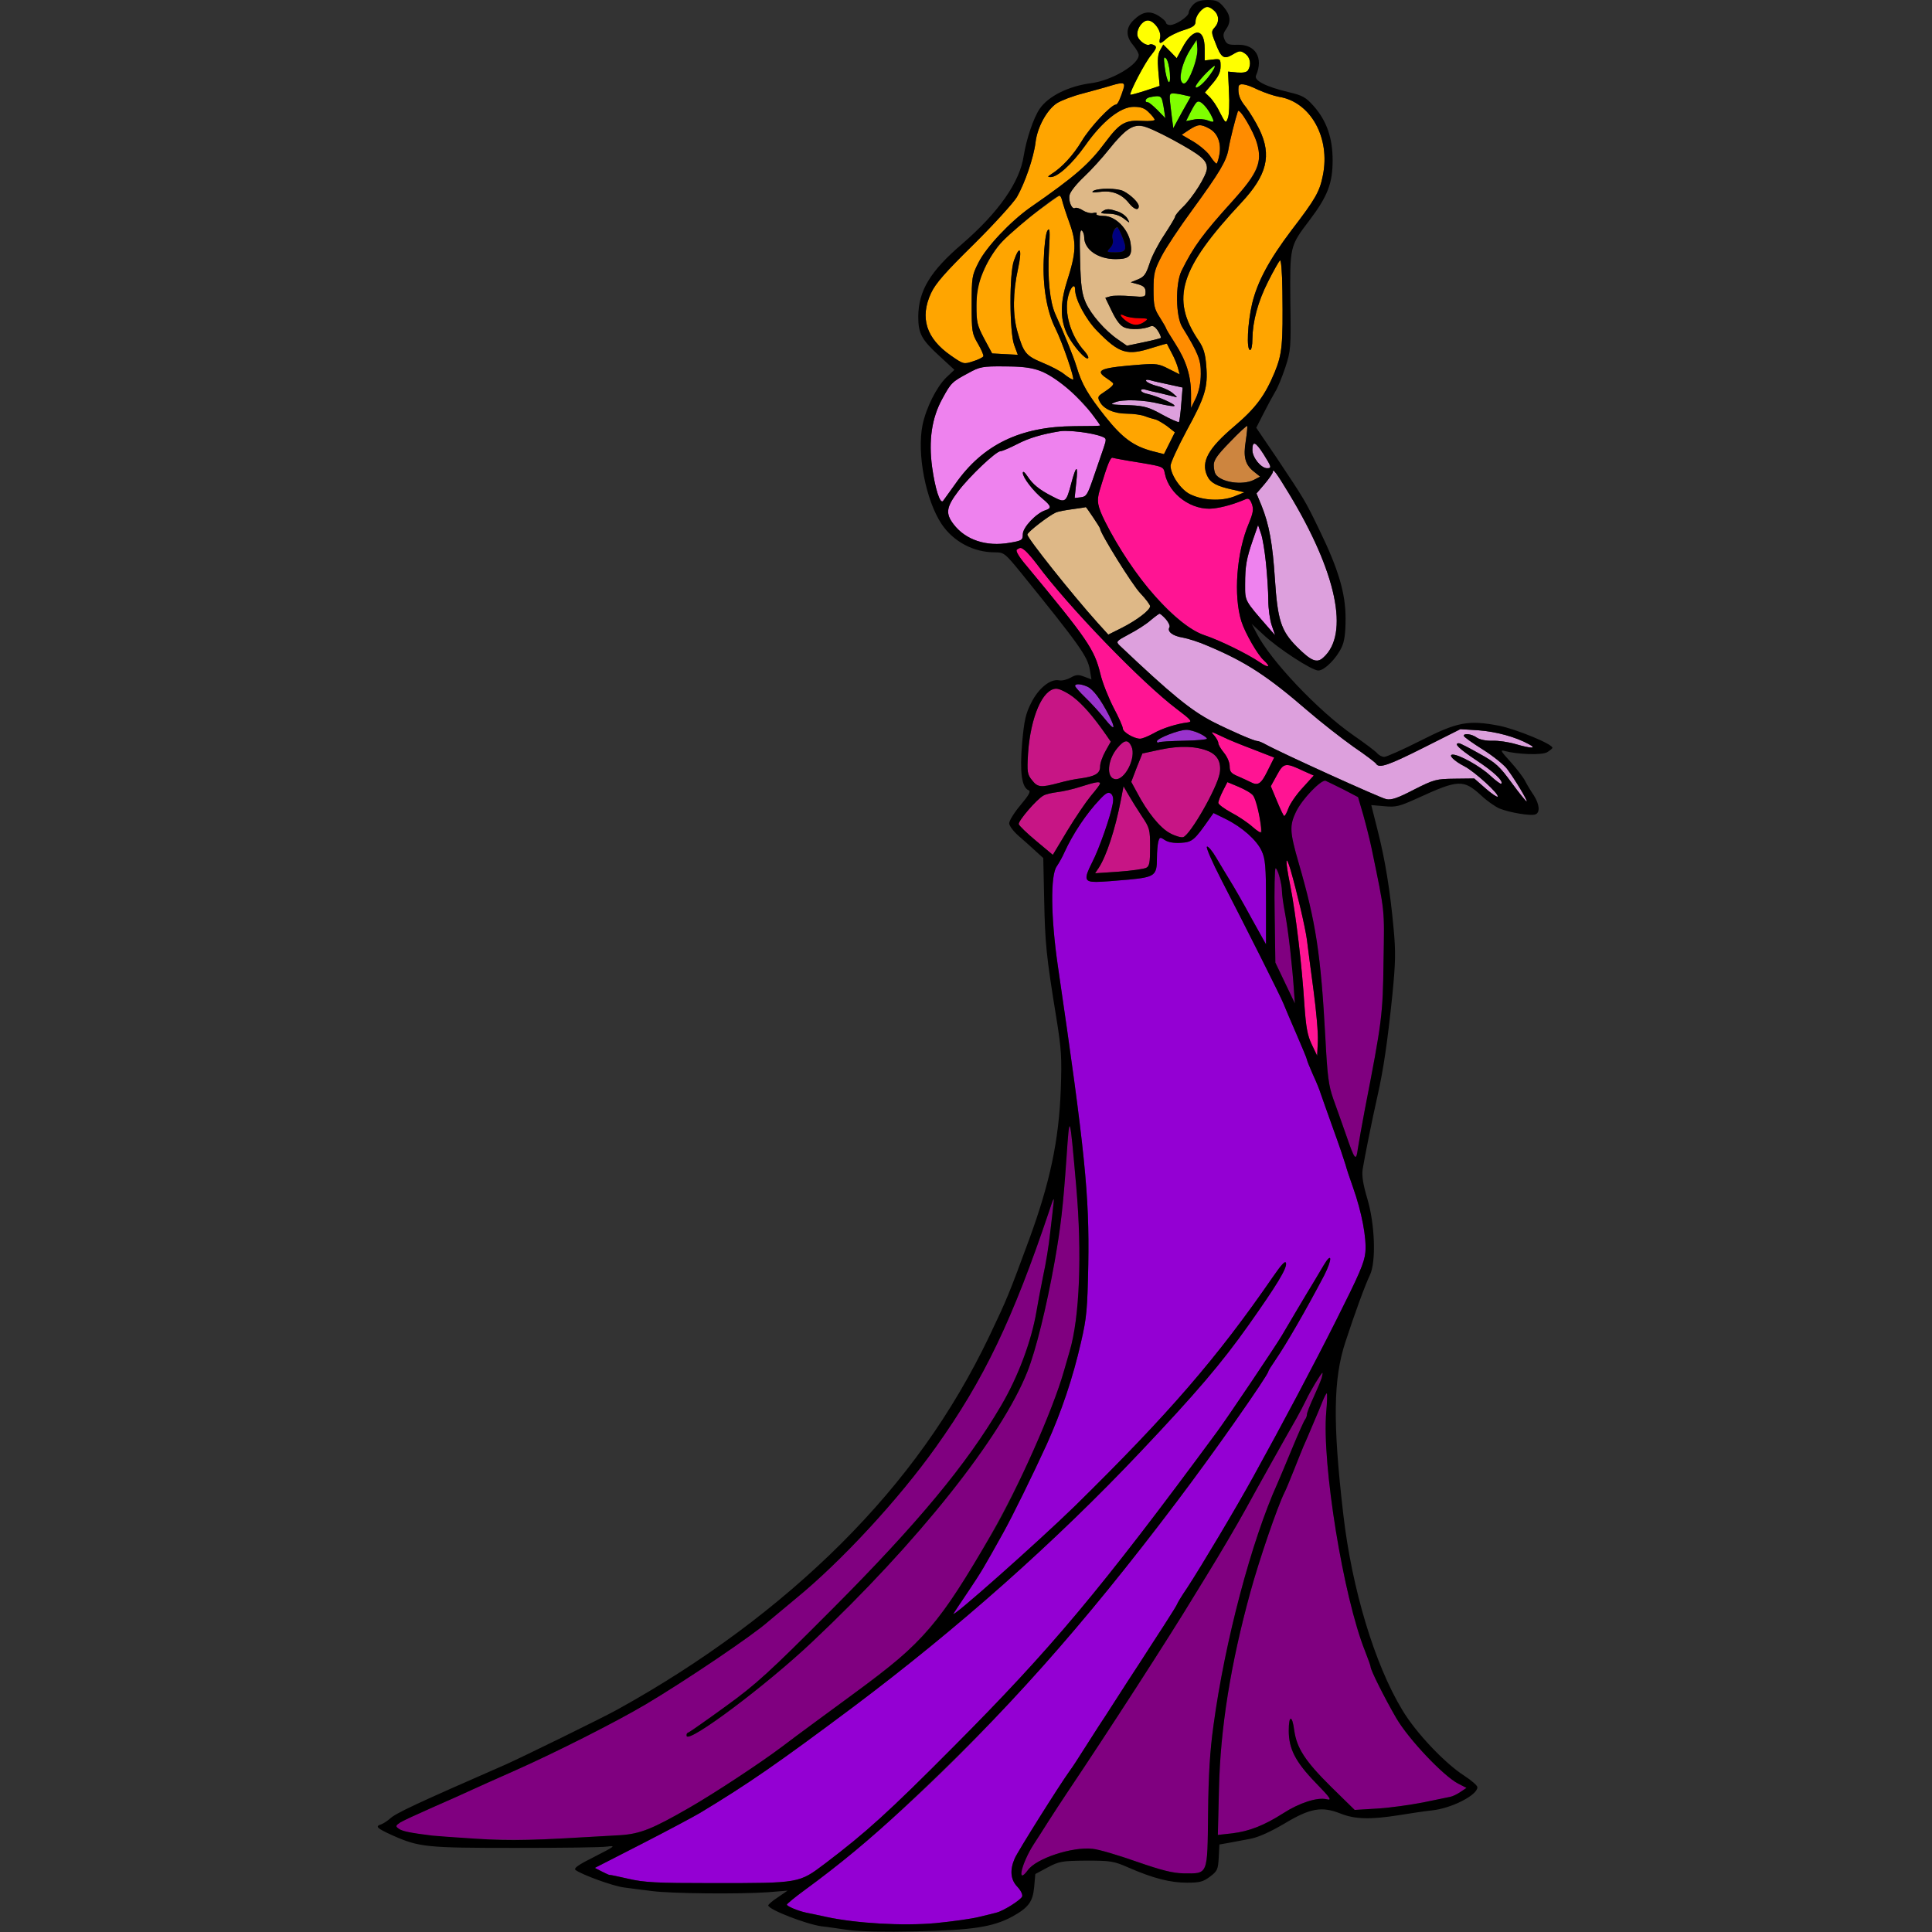 <?xml version="1.0" encoding="utf-8"?>
<!-- Generator: Adobe Illustrator 21.0.0, SVG Export Plug-In . SVG Version: 6.00 Build 0)  -->
<svg version="1.1"
	 id="svg96" inkscape:version="0.92.2 5c3e80d, 2017-08-06" sodipodi:docname="107.svg" xmlns:cc="http://creativecommons.org/ns#" xmlns:dc="http://purl.org/dc/elements/1.1/" xmlns:inkscape="http://www.inkscape.org/namespaces/inkscape" xmlns:rdf="http://www.w3.org/1999/02/22-rdf-syntax-ns#" xmlns:sodipodi="http://sodipodi.sourceforge.net/DTD/sodipodi-0.dtd" xmlns:svg="http://www.w3.org/2000/svg"
	 xmlns="http://www.w3.org/2000/svg" xmlns:xlink="http://www.w3.org/1999/xlink" x="0px" y="0px" viewBox="0 0 850 850"
	 style="enable-background:new 0 0 850 850;" xml:space="preserve">
<rect x="0" y="0" width="850" height="850" fill="#333333" stroke="none"/>
<style type="text/css">
	.st0{fill:none;}
	.st1{fill:#FFFF00;}
	.st2{fill:#7FFF00;}
	.st3{fill:#FFA500;}
	.st4{fill:#FF8C00;}
	.st5{fill:#DEB887;}
	.st6{fill:#000080;}
	.st7{fill:#FF0000;}
	.st8{fill:#EE82EE;}
	.st9{fill:#DDA0DD;}
	.st10{fill:#CD853F;}
	.st11{fill:#FF1493;}
	.st12{fill:#9932CC;}
	.st13{fill:#C71585;}
	.st14{fill:#800080;}
	.st15{fill:#9400D3;}
</style>
<sodipodi:namedview  bordercolor="#666666" borderopacity="1" gridtolerance="10" guidetolerance="10" id="namedview98" inkscape:current-layer="svg96" inkscape:cx="788.14405" inkscape:cy="767.44617" inkscape:pageopacity="0" inkscape:pageshadow="2" inkscape:window-height="978" inkscape:window-maximized="1" inkscape:window-width="1920" inkscape:window-x="0" inkscape:window-y="1" inkscape:zoom="0.83294118" objecttolerance="10" pagecolor="#ffffff" showgrid="false">
	</sodipodi:namedview>
<g id="g94" transform="translate(0,0) scale(1,1)">
	<path id="path4" class="st0" d="M0,0h263.5H527l-2,2c-1.1,1.1-2,2.7-2,3.5c0,1.7-5.6,5.5-8.2,5.5c-1,0-1.8-0.5-1.8-1
		c0-0.6-1.5-1.9-3.2-3c-4-2.5-7.2-1.9-11,1.8c-3.5,3.3-3.6,7.1-0.3,11c1.4,1.7,2.5,3.6,2.5,4.4c0,4.2-11.8,11.2-21,12.4
		c-9.9,1.3-18.8,5.7-22.6,11.3c-2.7,4-5.8,13.2-7,20.6c-1.7,11.6-11,24.9-27.2,38.9c-14,12-19.1,20.5-19.2,31.9
		c0,7.4,1.4,10.1,9.4,17.4l6.5,6l-3.6,3.4c-4.2,4.1-8.8,13.2-10.4,20.8c-2.6,12.6,1.4,33.2,8.4,43.7c5.2,7.7,14,12.4,23.4,12.4
		c4,0,4.4,0.3,11.5,9c25.9,32,29.3,36.8,30.3,42.7l0.7,4.2l-3.2-1.2c-2.6-1-3.6-0.9-5.9,0.4c-1.6,0.9-3.9,1.5-5.2,1.2
		c-3.8-0.7-9,3.5-12.2,9.9c-2.4,4.7-3.1,7.6-4,17.7c-1.1,12.8-0.2,19.6,2.9,20.8c1,0.4,0.1,2.1-3.6,6.5c-2.8,3.3-5,6.9-5,8
		c0,1.1,1.9,3.6,4.2,5.6c2.3,2,5.7,5,7.5,6.7l3.3,3l0.4,18.5c0.4,19.1,0.9,24.5,5.3,51.5c2.3,14.2,2.5,17.8,2,31.8
		c-0.8,22.4-4.8,41.1-13.8,65.7c-9.1,24.7-9.8,26.4-17.7,43c-31.6,66.1-87.1,121.7-163.7,164.2c-6.3,3.5-41.4,20.7-49,24.1
		c-39.8,17.4-48.3,21.4-50.9,23.8c-1.1,1-2.8,2.1-3.8,2.5c-2.9,0.9-2.1,1.7,4.7,4.8c11.9,5.3,14.9,5.6,54.2,5.6
		c19.9,0,38.2-0.2,40.5-0.6c3.9-0.5,3.3-0.1-5.5,4.4c-7.2,3.6-9.4,5.1-8.5,5.9c2.8,2.1,16.5,7.1,21.3,7.7c2.8,0.4,8.4,1.1,12.5,1.6
		c8.6,1.2,38.1,1.4,50.9,0.4l8.6-0.6l-4,2.8c-2.2,1.5-4.2,2.9-4.4,3.1c-1.8,1.4,16.1,8.9,23.4,9.8c2.8,0.3,7.3,0.9,10,1.4
		c2.8,0.5-76,0.9-183.2,1L0,850V425V0z"/>
	<path id="path6" class="st0" d="M535.8,0h157.1H850v425v425l-214.7-0.1c-118.2-0.1-213.7-0.4-212.3-0.6c23.3-3.9,31.1-8.6,32-19.1
		l0.5-5.7l5.4-2.9c5.1-2.7,6.2-2.9,17-3c10.8,0,12.1,0.2,18.7,3.1c17,7.4,29.5,8.8,35.8,3.9c3.2-2.4,3.5-3.1,3.8-8.4l0.3-5.7l4-0.7
		c2.2-0.4,6.5-1.2,9.6-1.8c3.6-0.7,8.7-3,15-6.7c11.3-6.8,16.4-7.7,24.7-4.4c6.3,2.5,13.1,2.7,25.7,0.7c5-0.8,11.5-1.8,14.5-2.1
		c8.6-0.9,20-6.7,20-10.2c0-0.7-2.6-3-5.7-5c-8.5-5.4-21.4-19-27.3-28.9c-12.2-20.1-22.2-53.3-26-86.1c-4.7-40.5-4.4-59.7,0.9-75.8
		c4.1-12.6,8.8-25.4,10.8-29.5c2.8-5.9,2.2-22.4-1.1-33.5c-1.9-6.4-2.5-10.1-2.1-13c0.8-4.9,4-21.1,6.6-32.6
		c2.6-11.5,4.4-24,6.5-44.3c1.4-14.3,1.5-18.9,0.5-29.4c-1.5-16.3-3.7-30.1-7.1-43.3l-2.7-10.7l5.7,0.5c5.2,0.5,6.6,0.1,14.6-3.5
		c18.1-8.3,20.2-8.4,28.1-1.2c2.4,2.3,6,4.8,8,5.7c4.4,1.8,13.9,3.4,15.8,2.6c2.2-0.8,1.8-4.5-0.7-8.4c-1.3-1.9-3-4.7-3.8-6.3
		c-0.8-1.6-3.7-5.4-6.5-8.5c-4.3-4.7-4.6-5.3-2.5-4.7c5.5,1.5,16.1,1.9,18.6,0.6c1.3-0.8,2.4-1.7,2.4-2c0-1.7-16-8.2-23.4-9.7
		c-13.6-2.6-18.4-1.7-34.7,6.6c-7.7,3.9-14.9,7.1-15.9,7.1c-0.9,0-2.3-0.7-3-1.5c-0.7-0.9-5.5-4.5-10.7-8.1
		c-15.4-10.7-36.5-33-42.5-44.9l-2.1-4l5.1,4.7c6.6,6.2,21.4,15.8,24.2,15.8c2.7,0,8-5.3,10.3-10.3c1.2-2.5,1.7-6.2,1.7-12.6
		c0-11.1-3.1-21.6-11.6-39.1c-6.2-12.8-6.4-13.1-18.8-31.7l-8.9-13.1l3.1-6.1c1.7-3.4,4-7.6,5.1-9.5c1.2-1.8,3.2-6.8,4.6-11
		c2.4-7.3,2.5-8.6,2.2-28.9c-0.2-24.5-0.3-24.3,8.5-35.9c8-10.6,10.1-16.3,10.1-26.3c0-9.8-2.6-17.3-8.3-23.8
		c-3.5-3.9-4.8-4.7-11.2-6.2c-10-2.4-15.2-5.1-14.2-7.3c0.4-0.9,0.9-3.3,1.1-5.2c0.7-5.1-3.2-8.6-9.3-8.3c-3.8,0.1-4.7-0.2-5.6-2.2
		c-0.8-1.8-0.7-2.8,0.6-4.6c2.3-3.3,2-6.3-1-9.8L535.8,0z"/>
	<path id="path8" class="st1" d="M534.2,4.7c2.2,2,2.3,5.1,0.2,7.4c-1.5,1.6-1.5,2.2,0.2,6.4c2.6,7,3.8,7.8,7.7,5.5
		c3-1.8,3.5-1.8,5.5-0.4c2.3,1.6,2.8,4.8,1.3,7.3c-0.6,0.9-2.2,1.2-4.8,1l-4-0.4l0.4,9c0.3,4.9,0.1,10.1-0.5,11.5
		c-0.9,2.4-1,2.3-3.5-2.5c-1.3-2.8-3.4-5.8-4.6-6.9l-2-1.9l3.4-4c2.5-2.9,3.5-5,3.5-7.5c0-3.3-0.1-3.4-3.5-3l-3.5,0.4v-5.2
		c0-9.3-5.1-9.4-9.9-0.2l-2.4,4.4l-2.9-3l-3-3l-1.4,2.5c-1,1.7-1.2,4.3-0.8,9l0.6,6.7l-6.3,2.1c-3.4,1.1-6.4,1.9-6.6,1.8
		c-0.6-0.7,6.5-14.4,9.2-17.5c2.2-2.7,2.5-3.6,1.5-4.2c-0.8-0.5-1.8-0.7-2.2-0.4c-1.3,0.8-4.6-1.5-5.3-3.6c-0.8-2.7,1.9-7,4.5-7
		c2.7,0,6.1,4.7,5.4,7.6c-0.7,2.9,0,3,2.8,0.4c1.2-1.1,4.6-2.8,7.5-3.7c4.4-1.4,5.3-2.1,5.3-4c0-1.3,0.9-3.2,2-4.3
		C530.4,2.6,531.8,2.5,534.2,4.7z"/>
	<path id="path10" class="st2" d="M526.5,17.5l0.3,3.7c0.3,3.9-3.5,14.9-5.4,15.5c-3.5,1.2-2-8.3,2.4-15.1L526.5,17.5z"/>
	<path id="path12" class="st2" d="M513,25.7c0.7,0.6,1.5,3.6,1.7,6.5c0.5,6.7-1.4,4.4-2.3-2.9C511.9,25.4,512,24.7,513,25.7z"/>
	<path id="path14" class="st2" d="M534.4,29c1.1,0-4,7-6.3,8.6c-3.4,2.4-2.4-0.2,1.7-4.6C532,30.8,534,29,534.4,29z"/>
	<path id="path16" class="st3" d="M492.8,43.2c-0.6,1.6-1.4,2.8-1.8,2.8c-2.1,0-11.5,10-15.1,16.1c-3.8,6.3-8.7,11.6-13.5,14.6
		c-1.5,1-1.6,1.2-0.3,1.2c3.1,0.2,9.6-5.8,15.3-13.8c7.5-10.7,15.5-17.1,21.4-17.1c3.2,0,4.9,0.6,6.7,2.5c1.4,1.3,2.5,2.8,2.5,3.2
		c0,0.4-2.4,0.7-5.2,0.5c-7.7-0.5-10.1,0.9-16.2,9c-7.4,10-13.3,15.2-33.5,29.2c-8.6,6.1-19.2,17.3-22.6,24.1c-2.9,5.7-3,6.6-3,18.5
		c0,11.9,0.1,12.7,2.8,17.3c1.5,2.6,2.6,5.1,2.3,5.5c-0.3,0.5-2.3,1.5-4.6,2.2c-4,1.3-4.1,1.3-9.7-2.6c-10.8-7.5-13.7-16.6-8.7-27.4
		c2-4.3,6.1-9,18.8-21.5c8.9-8.8,17.4-18.2,19-20.8c3.5-6.1,7.4-17.4,8.2-24.1s5-14.3,9.4-17.2c1.9-1.2,7.1-3.2,11.5-4.3
		c4.4-1.2,10-2.7,12.5-3.5C495.4,35.7,495.5,35.9,492.8,43.2z"/>
	<path id="path18" class="st3" d="M553.5,39.5c2.9,1.3,7,2.7,9.2,3.1c13.9,2.2,22.7,18,19.3,34.6c-1.4,7.1-3.2,10.3-13.8,24.1
		c-9.8,13-14.9,22.4-17.3,32.2c-2,8.5-2.6,20.5-0.9,20.5c0.6,0,1-2.1,1-4.8c0.1-7.8,2.4-16.4,6.9-25.3c2.3-4.6,4.7-8.8,5.2-9.3
		c0.5-0.6,1,4.6,1.1,13.5c0.3,23.7-0.1,27.6-3.4,35.7c-4.3,10.3-8.3,15.7-17.7,23.7c-11.6,9.8-14.8,15.7-12,21.8
		c1.4,3.1,4.2,4.6,11.1,6.1l5.3,1.2l-4.7,1.9c-5.7,2.1-13.5,1.7-19.1-1c-4.1-1.9-8.7-8.6-8.7-12.6c0-1.3,3.2-8.2,7-15.3
		c8.2-15,9.5-19.2,8.7-28.7c-0.4-5.3-1.2-7.9-3.4-11.1c-12.4-18.4-8.3-31.6,18.8-60.6c11.3-12.1,13.5-20.8,8-32.2
		c-1.6-3.3-4.3-7.7-5.9-9.8c-2.8-3.4-3.6-5.7-3.3-9C545.1,36.4,547.8,36.7,553.5,39.5z"/>
	<path id="path20" class="st2" d="M521.2,41.9l2.7,0.6l-3.9,6.9l-3.8,7l-0.6-4.5c-0.3-2.4-0.7-5.9-0.9-7.7
		C514.3,40.7,515.1,40.4,521.2,41.9z"/>
	<path id="path22" class="st2" d="M512.3,49.3l0.4,2.7l-3.4-3.5c-1.9-1.9-3.8-3.5-4.3-3.5c-1.7,0-1.1-1.8,0.8-2.2
		C511.1,41.7,511.1,41.7,512.3,49.3z"/>
	<path id="path24" class="st2" d="M532.6,50.2c1.9,3.7,1.8,3.9-1.2,2.8c-1.5-0.6-4.2-0.8-6.1-0.4l-3.5,0.7l1.7-3.4
		c1-1.9,2.2-4,2.8-4.7C527.5,43.7,530.4,46,532.6,50.2z"/>
	<path id="path26" class="st4" d="M548.6,53.5c8.3,14.6,7.4,19.7-6,34.6c-13.5,14.9-17.5,20.4-22.8,31.1c-2.7,5.6-2.6,20.1,0.4,24.8
		c7,11.4,8.2,14.4,8.1,20.5c0,3.9-0.8,7.6-2.1,10.5l-2.2,4.5v-6.1c0-8-2.1-14.7-7-22.3c-2.2-3.4-4-6.4-4-6.7c0-0.2-1.2-2.3-2.7-4.7
		c-2.4-3.7-2.8-5.2-2.8-12.2c0-7.2,0.4-8.7,3.5-14.7c1.9-3.7,8-12.9,13.6-20.5c12.1-16.6,15-21.5,15.9-26.8c0.6-3.8,3-13.2,4.1-16.5
		C545,48,546.3,49.6,548.6,53.5z"/>
	<path id="path28" class="st5" d="M516,61.5c12.4,6.8,15,8.9,15,12.5c0,3.1-6.3,13.1-10.9,17.4c-1.7,1.7-3.1,3.4-3.1,3.9
		s-2.2,4.1-4.8,8.1c-2.6,3.9-5.6,9.6-6.5,12.7c-1.5,4.5-2.3,5.7-5,6.8l-3.2,1.3l3.3,0.9c2.4,0.7,3.2,1.5,3.2,3.3
		c0,2.3-0.2,2.4-6.4,1.9c-3.5-0.3-7.5-0.3-8.8,0l-2.5,0.7l2.9,6c2.1,4.3,3.8,6.4,5.6,7.1c2.7,1.1,8.4,0.8,11.3-0.5
		c1.1-0.5,2.1,0.1,3.3,1.9c1,1.5,1.5,2.9,1.3,3.2c-0.3,0.2-3.8,1.1-7.7,1.9l-7.2,1.5l-3.9-2.7c-5.7-3.9-11.8-10.9-14.2-16.2
		c-1.7-3.9-2.2-7.2-2.5-18.6c-0.3-10-0.1-13.7,0.7-13.2c0.6,0.4,1.1,1.7,1.1,2.9c0,5.5,6.1,9.7,13.8,9.7c6.2,0,7.5-1.4,6.6-7.1
		c-1-6.2-6.7-11.9-11.8-11.9c-2.1,0-3.5-0.4-3.2-0.9c0.4-0.5-0.3-0.7-1.4-0.4c-1.1,0.3-3.1-0.2-4.5-1.1s-3-1.4-3.5-1.1
		c-1.4,0.9-3.1-3.2-2.4-5.8c0.3-1.4,3.1-4.9,6.3-7.9c3.1-2.9,8.1-8.4,11.1-12.2c3-3.8,6.8-7.7,8.4-8.8
		C500.7,54.1,503.7,54.9,516,61.5z M481,84c-1,0.7-0.1,0.8,3.1,0.4c5.2-0.7,9.5,1,12.7,5.1c2.2,2.7,4.2,3.3,4.2,1.2
		c0-1.5-3.4-4.9-6.7-6.6C491.6,82.7,483.1,82.7,481,84z M485,93c-1.1,0.7-0.4,1,2.6,1c2.7,0,5.1,0.8,6.9,2.2
		c2.7,2.1,2.7,2.1,1.6,0.1c-0.6-1.2-2.5-2.6-4.2-3.2C488,91.8,486.9,91.7,485,93z"/>
	<path id="path30" class="st4" d="M531.9,56.5c3.7,1.9,5.5,6.3,4.6,11.4c-0.4,2.3-1,4.1-1.3,4.1c-0.4-0.1-1.6-1.5-2.7-3.2
		c-1.1-1.8-4.4-4.6-7.3-6.4l-5.3-3.1l3.3-2.2C527.1,54.6,528.2,54.5,531.9,56.5z"/>
	<path id="path32" class="st3" d="M466.1,86.1c0.4-0.1,0.9,0.9,1.2,2.1c0.3,1.3,1.7,5.7,3.2,9.8c3.2,8.8,3,13.1-1.1,25.9
		c-3.1,9.8-3,17.1,0.4,23.7c2.4,4.7,8,11,8.9,10c0.4-0.3-0.3-1.6-1.4-2.9c-6.2-6.7-9.3-17.1-7.3-24.5c1-4,3-5.8,3-2.8
		c0,4.3,4.7,13.1,9.7,18.2c9.8,10,13.1,11,24.3,7.4c3.5-1.1,6.4-1.9,6.4-1.8c0.1,0.2,1,2.1,2.2,4.3s2.4,5.2,2.7,6.6l0.7,2.6
		l-4.8-2.4c-4.2-2.2-5.6-2.4-12.2-1.9c-17.1,1.3-20.2,2.3-16,5.4c1.3,0.9,2.9,2,3.4,2.5c1.1,0.7-0.1,1.9-4.8,5
		c-1.6,1.1-1.7,1.7-0.7,3.5c1.7,3.2,6.3,5.2,12,5.2c2.7,0,6.2,0.5,7.8,1.1c1.5,0.6,3.6,1.2,4.5,1.4c1,0.2,3.3,1.6,5.3,3l3.4,2.7
		l-2.4,4.8l-2.4,4.8l-5.1-1.3c-8.3-2.2-13.2-5.8-20.7-15.2c-7.6-9.6-10.3-14.1-12.6-21.8c-1.4-4.6-5.6-15-9.4-23.3
		c-2.4-5.4-3.5-15.8-2.8-27.7c0.5-9.1,0.4-10.6-0.7-9c-0.7,1.2-1.4,6.5-1.6,12.8c-0.5,11.7,1.4,22.8,5.1,30.1
		c3.2,6.4,8.7,22.6,7.8,22.6c-0.5,0-2.2-1-3.8-2.3c-1.5-1.3-5.9-3.6-9.6-5.1c-7.4-3.1-8.4-4.3-11.1-13.8c-2.1-7.3-2-17.3,0.3-27.6
		c1.9-8.7,0.8-10.9-1.8-3.6c-2.1,5.7-2,31.4,0.1,37.2l1.6,4.3l-5.7-0.3l-5.6-0.3L433,149c-3.1-5.9-3.4-7.3-3.4-14.5
		c0-6.6,0.5-9.2,2.8-14.5c4.3-10.1,9.5-16,21.8-25.4C460.4,90,465.8,86.1,466.1,86.1z"/>
	<path id="path34" class="st6" d="M493.5,103.6c2.6,6.2,2.1,7.4-2.7,7.4c-4,0-4.1-0.1-2.4-1.9c1.2-1.3,1.5-2.7,1.1-4.1
		c-0.4-1.2-0.1-2.7,0.5-3.5C491.7,99.5,491.8,99.5,493.5,103.6z"/>
	<path id="path36" class="st7" d="M494.9,139c1.1,0.5,3.9,1,6.3,1c4,0.1,4.2,0.2,2.4,1.5c-1.1,0.8-2.9,1.5-4,1.5
		c-2-0.1-6.6-3.1-6.6-4.4C493,138.2,493.9,138.4,494.9,139z"/>
	<path id="path38" class="st8" d="M441.9,161.2c13.1,0,18.2,1.7,27.1,9.1c5.1,4.2,15,15.4,15,16.9c0,0.2-5.1,0.3-11.2,0.3
		c-23.9,0.1-40.4,8.1-52.5,25.4c-2.6,3.6-5,7-5.4,7.5c-1.3,1.5-3.5-5.4-4.8-14.8c-1.6-11.8-0.2-21.7,4.5-30.2
		c3.8-7,4.2-7.4,11.5-11.3C431,161.4,432.2,161.1,441.9,161.2z"/>
	<path id="path40" class="st9" d="M506.1,167.3c1.3,0.4,5,1.2,8.3,1.9l5.9,1.3l-0.6,7.3c-0.3,4.1-0.8,7.6-1,7.9
		c-0.3,0.2-3.6-1.2-7.4-3.3c-5.7-3.2-7.9-3.8-13.8-4.1c-9.4-0.3-9.3-0.3-7-1.3c3.3-1.4,12.9-1.1,19.5,0.6c3.4,0.8,6.4,1.3,6.7,1
		c0.7-0.7-8-4.5-11.9-5.3c-1.6-0.3-2.8-1-2.8-1.5s0.8-0.7,1.8-0.4c0.9,0.3,3.8,1,6.3,1.5c2.5,0.6,5.4,1.3,6.5,1.6
		c1.6,0.6,1.5,0.3-0.5-1.4c-1.3-1.2-4.3-2.6-6.8-3.2c-2.4-0.6-4.6-1.6-5-2.2C503.9,167.1,504.5,166.9,506.1,167.3z"/>
	<path id="path42" class="st10" d="M548.7,187.4c0.2,0.2-0.1,3.1-0.6,6.5c-1.2,7.2-0.3,10.6,3.7,13.7l2.6,2.1l-2.9,1.5
		c-5,2.4-14.4,1-16.7-2.6c-0.4-0.6-0.8-2.4-0.8-4c0-2.2,1.6-4.5,7.2-10.2C545.1,190.3,548.5,187.2,548.7,187.4z"/>
	<path id="path44" class="st8" d="M484.6,192c2.3,0.9,2.3,1,0.9,5.2c-0.8,2.4-2.8,8.1-4.4,12.8c-2.6,7.6-3.1,8.5-5.6,8.8l-2.7,0.3
		l0.7-6.8c0.9-8,0-7.9-2.2,0.4c-2.2,8.4-2.6,8.7-8.1,5.8c-6.1-3.1-8.8-5.4-11.2-9c-1.2-1.8-2-2.4-2-1.4c0,2,4.6,8,8.8,11.4
		c3.7,3.1,4,4.1,1.1,5c-4,1.3-9.9,7.5-9.9,10.5c0,2.6-0.4,2.9-5.8,3.8c-10.2,1.8-19.4-1.2-24.7-8.2c-3.6-4.7-3.2-7.5,2.1-14.5
		c5-6.6,16.6-17.6,18.6-17.6c0.7,0,4-1.4,7.3-3.1c5.2-2.7,10.9-4.4,19-5.7C470.3,189.1,480.3,190.4,484.6,192z"/>
	<path id="path46" class="st9" d="M555.9,199.8c3.5,5.6,3.7,6.2,1.6,6.2c-2.7,0-6.5-4.7-6.5-8C551,193.8,552.3,194.2,555.9,199.8z"
		/>
	<path id="path48" class="st11" d="M489.5,201.4c0.6,0.2,5.9,1.2,11.7,2.1c10.7,1.8,10.7,1.8,11.3,4.9c1.9,9.2,12,16.4,21.4,15.3
		c4.1-0.5,9.1-1.9,14.2-4.1c1.2-0.5,1.9,0,2.7,2.2c0.8,2.3,0.5,3.9-1.3,8.3c-5.5,12.8-6.9,32.1-3.3,43.4c1.6,5,7.1,14.6,9.8,17
		c3.3,3,2.2,3.6-1.7,0.9c-5.4-3.7-17.9-9.8-24.3-11.9c-6.4-2.1-15-9.2-24.7-20.5c-9.4-10.9-22.3-33.1-22.3-38.3
		c0-2.4,0.3-3.6,3.6-14C487.6,203.5,488.9,201.1,489.5,201.4z"/>
	<path id="path50" class="st9" d="M567,217c21.1,34.8,26.8,62,15.2,72.3c-2.8,2.6-5.3,1.6-11.7-4.8c-6.9-7-8.4-11.6-9.6-29.8
		c-1-15.4-2.5-23.9-5.9-32.3l-2.2-5.3l3.6-4.2c2-2.4,3.6-4.7,3.6-5.3C560,205.9,561.6,208.1,567,217z"/>
	<path id="path52" class="st5" d="M477.7,223.1c0.2-0.2,6.3,8.9,6.3,9.5c0,1.9,14.2,24.8,17.7,28.4c2.4,2.5,4.3,5.1,4.3,5.7
		c0,1.7-5.7,6.1-12.4,9.5l-6,3l-4.8-5.3c-11.3-12.6-30.8-37.1-30.8-38.7c0-1.1,9.5-8.4,12.5-9.7c1.1-0.5,4.5-1.1,7.5-1.5
		C475,223.6,477.6,223.2,477.7,223.1z"/>
	<path id="path54" class="st8" d="M553.5,231l1.3,3.8c1.5,4.2,3.1,19.5,3.2,29.3c0,3.7,0.7,8.6,1.5,11l1.5,4.4l-2.8-3.2
		c-10.8-12.4-10.4-11.7-10.4-19.2c0-8.2,0.6-11.4,3.5-19.8L553.5,231z"/>
	<path id="path56" class="st11" d="M449,241c1.2,0.1,3.9,2.8,7.1,7.1c13.9,18.8,46.3,52.3,61.7,63.9c6.1,4.6,6.9,5.5,5,5.8
		c-5,0.6-11.5,2.6-15.4,4.9c-2.2,1.2-4.8,2.3-5.8,2.3c-2.7,0-7.6-2.9-7.6-4.5c0-0.8-1.8-4.9-4.1-9.2c-2.2-4.3-4.9-11-5.8-14.9
		c-2.6-10.7-5.6-15.1-32.4-47.4c-3.6-4.2-5-6.8-4.3-7.2C448,241.4,448.7,241,449,241z"/>
	<path id="path58" class="st9" d="M510.1,270c1.3-0.1,5.1,4.9,4.4,6c-1.1,1.8,1.4,3.8,5.8,4.5c2.3,0.4,7.4,2,11.2,3.7
		c16.6,7,26.1,13.2,43.7,28.4c5.9,5.1,15,12.2,20.2,15.9c5.3,3.6,9.8,7,10.1,7.6c1.3,2,5.4,0.6,20.9-7.2l16.1-8.1l8,0.5
		c7.8,0.6,16.3,2.9,22.1,6.1c3.8,2,1.2,2-5.7,0c-3-0.9-7.6-1.6-10.2-1.5c-2.9,0.1-5.7-0.5-7-1.4c-2.2-1.6-5.7-2-5.7-0.8
		c0,0.5,3.7,3.1,8.3,6c4.5,2.8,9.3,6.7,10.7,8.5c3.4,4.5,9.1,14,8.7,14.4c-0.2,0.2-3.1-3.4-6.5-8c-5.4-7.4-7-9-14.3-13
		c-4.4-2.5-8.5-4.6-9-4.6c-2.5,0-0.1,2.3,7.5,7.4c7.8,5.1,12.2,9.3,11.1,10.4c-0.3,0.3-2.5-1.4-4.9-3.6c-4.4-4.1-13.6-9.2-16.4-9.2
		c-2.3,0,0.5,2.8,5.2,5.2c4.4,2.3,15.4,12.3,14.5,13.3c-0.3,0.3-2.8-1.4-5.4-3.7l-4.9-4.3l-8.5,0.1c-8.2,0.1-9.1,0.3-18,4.8
		c-7.1,3.7-10,4.7-12.2,4.2c-2.6-0.5-46.4-20.4-53.1-24.1c-1.4-0.8-3.1-1.5-3.7-1.5c-1.4,0-11.7-4.5-19.6-8.5
		c-9.6-5-18.1-11.9-40.9-33.5c-1.7-1.7-1.6-1.9,4.2-5c3.3-1.7,7.5-4.4,9.3-6C508,271.4,509.8,270.1,510.1,270z"/>
	<path id="path60" class="st12" d="M478.4,302.1c2.6,1.2,5.8,5.5,9.5,12.6c3.2,6.4,2.5,7-1.8,1.6c-2.1-2.6-5.9-6.8-8.5-9.3
		c-2.5-2.4-4.6-4.8-4.6-5.2C473,300.7,475.5,300.8,478.4,302.1z"/>
	<path id="path62" class="st13" d="M464.7,303c4.9,0,13.1,7.6,22,20.4l2,2.9l-2.3,4.1c-1.3,2.3-2.4,5.3-2.4,6.9c0,3-2.2,4.3-8.8,5.2
		c-2,0.2-6.3,1.1-9.5,2c-7.9,2.1-9.2,1.9-11.7-1.3c-2-2.5-2.2-3.5-1.7-11.7c0.7-10.5,3.7-21.2,7.3-25.5
		C461.2,304.1,463.1,303,464.7,303z"/>
	<path id="path64" class="st12" d="M521.8,321.1c2.7-0.1,9.2,2.7,9.2,3.9c0,0.4-4.6,0.8-10.2,0.9c-5.6,0.1-10.5,0.4-11,0.7
		c-0.4,0.3-0.8,0.1-0.8-0.5c0-0.5,2.4-1.9,5.3-3C517.1,322,520.6,321.1,521.8,321.1z"/>
	<path id="path66" class="st11" d="M538,324.2c1.9,1,7.8,3.4,13.1,5.4l9.5,3.7l-2.9,5.8c-2.9,5.9-4.2,6.7-7.5,5
		c-0.9-0.5-3.4-1.6-5.4-2.5c-3.2-1.3-3.8-2.1-3.8-4.5c0-1.7-1.1-4.2-2.5-5.9c-1.4-1.7-2.5-3.6-2.5-4.3c0-0.7-0.8-2.1-1.7-3.2
		C532.4,321.6,532.5,321.6,538,324.2z"/>
	<path id="path68" class="st13" d="M497.8,328.4c2.2,4.9-2.9,15-7.2,14.4c-4-0.6-3.4-8.5,1-13.7
		C494.7,325.4,496.3,325.2,497.8,328.4z"/>
	<path id="path70" class="st13" d="M536.1,334.4c0.6,1.3,0.9,4,0.5,5.9c-1.2,6.5-12.8,26.8-16,28c-0.8,0.3-3.4-0.4-5.8-1.7
		c-4.4-2.3-10-9.2-14.7-18.2l-2.4-4.4l2.4-6.3l2.5-6.2l7.9-1.7C522.8,327.1,533.7,329.1,536.1,334.4z"/>
	<path id="path72" class="st11" d="M573.7,339.3l4.3,1.9l-4.9,5.4c-2.8,3-5.5,7-6.2,8.9s-1.5,3.5-1.9,3.5c-0.3,0-1.7-3-3.2-6.6
		l-2.7-6.5l2.7-4.9C564.8,335.5,565.5,335.4,573.7,339.3z"/>
	<path id="path74" class="st14" d="M583.2,343.5c0.7,0.3,4.2,2,7.8,3.8l6.5,3.4l2.3,7.9c1.2,4.3,2.9,11,3.7,14.9
		c5.9,28.6,5.6,25.7,5.2,49.5c-0.3,23.5-0.7,26.5-8.2,65c-1.3,6.9-2.7,14.7-3.1,17.4c-0.8,5.8-1.3,5.2-5.4-6.7
		c-1.6-4.5-4-11.4-5.4-15.2c-2.1-6-2.6-9.9-3.5-27c-2-36.8-4.2-50.8-11.7-76.7c-1.9-6.4-3.4-13.1-3.4-14.9c0-4.7,3.7-11.7,9.2-17.1
		C579.8,345.2,582.5,343.2,583.2,343.5z"/>
	<path id="path76" class="st13" d="M479.9,350.2c-2.2,2.7-6.9,9.6-10.4,15.4l-6.3,10.5l-7.3-6.1c-4.1-3.4-7.5-6.7-7.7-7.4
		c-0.3-1.4,8-11.1,10.9-12.6c1-0.6,3.7-1.2,6.1-1.5c2.4-0.3,7-1.3,10.3-2.4C485.6,342.9,485.9,343.2,479.9,350.2z"/>
	<path id="path78" class="st11" d="M540,344.1l4.8,2c6.8,3,7.8,4.2,9.1,11.9c1.5,9.6,1.5,9.6-2.7,5.9c-2.1-1.9-6.4-4.8-9.5-6.4
		c-3.1-1.7-5.7-3.6-5.7-4.3c0-0.7,0.9-3,2-5.2L540,344.1z"/>
	<path id="path80" class="st13" d="M494.3,345.9l2.2,3.8c1.2,2.1,3.8,6.3,5.8,9.3c3.5,5.2,3.7,5.9,3.7,13.7c0,6.8-0.3,8.4-1.7,9.1
		c-1,0.5-6.4,1.3-12.1,1.7l-10.4,0.7l1.6-2.4c3.4-5.2,7.2-16.8,9.7-29.6L494.3,345.9z"/>
	<path id="path82" class="st15" d="M488.8,349.2c0.9,0.8,1.2,2.3,0.7,4.7c-0.9,5.2-6,19.8-9,25.5c-3.7,7.3-3.4,8.6,1.8,8.6
		c2.3,0,8.7-0.5,14.2-1c11.6-1.1,12.5-1.8,12.5-9.4c0-2.8,0.3-6.1,0.6-7.3c0.6-2.1,0.8-2.1,2.9-0.7c1.5,1,4.1,1.4,7.1,1.2
		c5-0.3,5.9-1.1,12.8-11l1.5-2.1l5.3,2.6c7.3,3.6,13.7,9.3,15.9,14.1c1.6,3.5,1.9,6.8,1.9,22.6v18.5l-6.4-11.5
		c-3.4-6.3-7.7-13.8-9.4-16.5c-1.7-2.8-4.5-7.4-6.2-10.3c-1.7-2.9-3.5-5-4-4.7c-0.5,0.3,2.3,6.7,6.2,14.3
		c11.1,21.5,26.2,51.5,27.5,54.8c0.6,1.6,3.2,7.6,5.7,13.4c2.5,5.8,4.6,10.8,4.6,11.2c0,0.4,1.2,3.3,2.6,6.5c1.5,3.2,3,6.9,3.4,8.3
		c0.5,1.4,2.9,8.3,5.5,15.5c2.6,7.1,5,14.3,5.5,16c0.4,1.6,1.9,6.1,3.3,10c3.8,10.7,6,22.2,5.4,28.5c-0.4,4.5-2.8,9.9-12.7,29.6
		c-10.2,20.3-23.7,45.7-36.4,68.7c-7.4,13.5-23.2,40-29.3,49.3c-2.4,3.5-4.3,6.7-4.3,6.9c0,0.3-2.6,4.5-5.7,9.3
		c-3.1,4.8-8,12.3-10.8,16.7c-2.9,4.4-7.7,11.8-10.7,16.5c-3,4.7-6.3,9.8-7.4,11.4c-1,1.6-3.9,6.1-6.4,10c-2.5,4-5.3,8.3-6.3,9.6
		c-4.5,6.2-23.1,35.8-24.3,38.7c-2.2,5.1-1.8,9.3,1.2,12.4c1.5,1.6,2.4,3.4,2.1,4.3c-0.6,1.5-8.3,6.4-11.4,7.1
		c-1,0.3-4.4,1.1-7.7,1.9c-3.2,0.8-11.8,2-19,2.7c-14.5,1.3-34.7,0.1-47.9-2.7c-4-0.9-8-1.7-9-1.9c-3.7-0.8-8.7-2.9-8.5-3.6
		c0.2-0.4,3.5-3.2,7.5-6.1c57-41.9,120.9-110.6,181.5-194.8c9.5-13.2,22.8-32.8,22.8-33.6c0-0.3,1.3-2.4,2.9-4.7
		c5.2-7.6,13.7-22.4,21.7-37.6c3.6-7.1,3.5-10.7-0.2-4.5c-1.3,2.2-3.3,5.5-4.4,7.4c-1.2,1.9-4.4,7.3-7.2,12
		c-2.8,4.7-5.8,9.8-6.8,11.5c-2.5,4.3-23.8,36-28.6,42.5c-51.3,69.6-73,95.4-115.8,138.4c-28.9,29.1-38.6,37.8-56.5,51.4
		c-11.7,8.8-11,8.7-49.6,8.7c-24.8,0-30.1-0.3-37-1.9c-4.4-1-8.1-1.8-8.3-1.7c-0.1,0.1-1.6-0.6-3.4-1.5l-3.1-1.6l20.9-10.7
		c11.5-5.9,22.9-12,25.4-13.5c21.2-12.8,33.8-21.5,67.5-46.7c45.8-34.4,88.7-72.4,126.3-112.2c24.6-26,35.6-38.9,47.5-55.7
		c12.3-17.4,16.9-24.9,16.5-27.2c-0.2-1.4-1.8,0.2-5.8,6c-24.6,35.7-45.9,60.3-87.1,100.8c-16.1,15.7-55.2,50.4-53.4,47.3
		c0.5-0.8,3.4-5.2,6.6-9.9c5.8-8.7,6.4-9.7,15.2-25.5c4.2-7.5,13.2-25.9,19.2-39c6.5-14.4,11.5-29.2,15.1-45
		c2.5-10.8,2.8-14.3,3.2-34.2c0.5-30.5-1.4-49.6-13.4-131.4c-3.1-21.3-3.3-39.8-0.5-43.7c1-1.5,2.6-4.3,3.4-6.2
		c3.7-8.1,9.6-17,15.5-23.2C486.6,348.8,487.6,348.3,488.8,349.2z"/>
	<path id="path84" class="st11" d="M567.8,382.7c2.8,9.7,6.5,25.4,7.2,30.8c0.4,3.3,1.7,13.3,2.9,22.2c1.2,8.9,2.1,19.1,1.9,22.5
		l-0.3,6.3l-2.4-5c-1.9-4-2.5-7.5-3.2-17.1c-1.1-17.7-3.8-40.4-6.3-53.1C565.4,378.4,565.5,375.1,567.8,382.7z"/>
	<path id="path86" class="st14" d="M561.2,382c0.9,0,2.8,6.7,2.8,10c0,1.4,0.6,5.9,1.4,10c1.4,7.4,3.2,23.2,3.9,34l0.4,5.5l-4.3-9
		l-4.3-9l-0.3-20.8C560.6,391.3,560.8,382,561.2,382z"/>
	<path id="path88" class="st14" d="M473.5,522c2.6,29.8,1.5,57.7-2.9,72.5c-0.8,2.7-2,6.8-2.6,9c-7.2,25.4-28.5,68.8-48.3,98.5
		c-8,12-17.7,22.8-27.3,30.3c-8.9,7-11.8,9.3-32.9,24.7c-5.6,4.1-12.6,9.3-15.6,11.6c-9.3,7-29.3,20.2-40.6,26.7
		c-16.3,9.4-21.6,11.5-30.3,12.1c-4.1,0.2-16.3,0.9-27,1.5c-26.8,1.6-65.8-0.8-70.5-4.3c-1.6-1.1-1.5-1.4,0.6-2.8
		c1.3-0.8,7.8-3.8,14.4-6.7c6.6-2.9,14.3-6.3,17-7.6c2.8-1.3,11.3-5.1,19-8.5c18.2-8.1,44.3-21.3,57.5-29.1
		c17.7-10.5,47.6-30.7,54-36.5c1.4-1.2,6.8-5.7,12-10c20-16.3,45.4-43.8,61.7-66.7c21.2-29.7,33.9-56.3,50-104.2
		c1.8-5.6,2.2-6.2,1.8-3c-0.2,2.2-0.9,8.1-1.5,13.1c-0.5,5-1.9,13.6-3.1,19c-1.1,5.4-2.4,12.4-2.9,15.4c-2.2,13-8.1,28.8-15.6,41.5
		c-15,25.6-36.6,51.7-74.4,89.6c-27.7,27.8-33.3,32.9-46.7,42.6c-8.4,6.1-15.8,11.3-16.4,11.5c-0.7,0.2-1,0.9-0.8,1.6
		c1.1,3.1,35.1-22.4,55.2-41.4c46.2-43.5,83.3-90.1,94.7-118.9c3.7-9.3,8.4-28.3,12-48.5c2.7-15.3,3.7-24,5.2-45.5
		C470.6,489.1,470.6,489.1,473.5,522z"/>
	<path id="path90" class="st14" d="M581.8,604c0.6,0-1,4.6-3.9,10.8c-1.6,3.4-2.9,6.8-2.9,7.5c0,0.7-0.4,1.7-0.8,2.2
		c-0.5,0.6-3,6.2-5.6,12.5c-2.6,6.3-5.6,13.4-6.6,15.7c-11.3,25-23.1,69.3-28.1,106.3c-1.6,11.5-2.2,21.6-2.4,39
		c-0.3,27.3,0.1,26.3-10.8,26.2c-4.8-0.1-9.5-1.3-20.5-5.1c-7.9-2.8-16.6-5.4-19.5-5.7c-8.9-1-24.8,4.2-28.5,9.4
		c-5.1,6.9-2.8-3,2.6-11.4c1.5-2.3,4.4-6.8,6.4-10c2.1-3.3,5.9-9.1,8.5-13c17.8-26.5,44.5-67.8,55.8-86.5c1.1-1.8,3.4-5.5,5.1-8.3
		c6.4-10.4,13.4-22.3,17.7-30.1c4.3-7.9,17.1-30.8,22.1-39.5c1.4-2.5,3.3-6.1,4.2-8c0.9-1.9,2.8-5.4,4.2-7.7
		C580.3,605.9,581.6,604,581.8,604z"/>
	<path id="path92" class="st14" d="M583.7,613c0.3,0,0.2,3.7-0.2,8.1c-2,22.8,7.5,81.5,17.1,105.4c1.3,3.3,2.4,6.4,2.4,6.8
		c0,1.5,6.3,14,11.3,22.6c5.5,9.4,20.8,25.5,27.2,28.8l3.7,1.9l-2.7,1.8c-1.4,1-3.4,1.9-4.3,2.1c-0.9,0.2-6.4,1.3-12.1,2.5
		c-5.7,1.1-14.8,2.4-20.3,2.7l-9.8,0.6l-10.4-10.2c-11.4-11.3-15.1-17-16.2-24.9c-0.9-6.8-2.4-6.7-2.4,0.2c0,8,2.9,13.7,11.8,22.9
		c6.7,6.9,7.3,7.9,4.9,7.3c-4.1-1-12.1,1.6-19.2,6.2c-8.3,5.3-14.9,7.9-22.4,8.8l-6.3,0.7l0.5-20.4c0.6-26.5,5.1-54.7,13.8-86.4
		c4-14.6,12-37.8,15-43.8c0.5-0.9,2.3-5.2,4-9.5c1.7-4.2,3.6-9.1,4.3-10.7c0.8-1.7,2.7-6.2,4.3-10c1.7-3.9,3.6-8.5,4.3-10.3
		C582.7,614.5,583.5,613,583.7,613z"/>
	<path d="M531.4,0c3.7,0,4.8,0.5,7,3.1c3,3.5,3.3,6.5,1,9.8c-1.3,1.8-1.4,2.8-0.6,4.6c0.9,2,1.8,2.3,5.6,2.2
		c7.9-0.3,11.6,5.7,8.2,13.5c-1,2.2,4.2,4.9,14.2,7.3c6.4,1.5,7.7,2.3,11.2,6.2c5.7,6.5,8.3,14,8.3,23.8c0,10-2.1,15.7-10.1,26.3
		c-8.8,11.6-8.7,11.4-8.5,35.9c0.3,20.3,0.2,21.6-2.2,28.9c-1.4,4.2-3.4,9.2-4.6,11c-1.1,1.9-3.4,6.1-5.1,9.5l-3.1,6.1l8.9,13.1
		c12.4,18.6,12.6,18.9,18.8,31.7c8.5,17.5,11.6,28,11.6,39.1c0,6.4-0.5,10.1-1.7,12.6c-2.3,5-7.6,10.3-10.3,10.3
		c-2.8,0-17.6-9.6-24.2-15.8l-5.1-4.7l2.1,4c6,11.9,27.1,34.2,42.5,44.9c5.2,3.6,10,7.2,10.7,8.1c0.7,0.8,2.1,1.5,3,1.5
		c1,0,8.2-3.2,15.9-7.1c16.3-8.3,21.1-9.2,34.7-6.6c7.4,1.5,23.4,8,23.4,9.7c0,0.3-1.1,1.2-2.4,2c-2.5,1.3-13.1,0.9-18.6-0.6
		c-2.1-0.6-1.8,0,2.5,4.7c2.8,3.1,5.7,6.9,6.5,8.5c0.8,1.6,2.5,4.4,3.8,6.3c2.5,3.9,2.9,7.6,0.7,8.4c-1.9,0.8-11.4-0.8-15.8-2.6
		c-2-0.9-5.6-3.4-8-5.7c-7.9-7.2-10-7.1-28.1,1.2c-8,3.6-9.4,4-14.6,3.5l-5.7-0.5l2.7,10.7c3.4,13.2,5.6,27,7.1,43.3
		c1,10.5,0.9,15.1-0.5,29.4c-2.1,20.3-3.9,32.8-6.5,44.3c-2.6,11.5-5.8,27.7-6.6,32.6c-0.4,2.9,0.2,6.6,2.1,13
		c3.3,11.1,3.9,27.6,1.1,33.5c-2,4.1-6.7,16.9-10.8,29.5c-5.3,16.1-5.6,35.3-0.9,75.8c3.8,32.8,13.8,66,26,86.1
		c5.9,9.9,18.8,23.5,27.3,28.9c3.1,2,5.7,4.3,5.7,5c0,3.5-11.4,9.3-20,10.2c-3,0.3-9.5,1.3-14.5,2.1c-12.6,2-19.4,1.8-25.7-0.7
		c-8.3-3.3-13.4-2.4-24.7,4.4c-6.3,3.7-11.4,6-15,6.7c-3.1,0.6-7.4,1.4-9.6,1.8l-4,0.7l-0.3,5.7c-0.3,5.3-0.6,6-3.8,8.4
		c-3,2.3-4.5,2.7-10.2,2.7c-7.3,0-14.8-1.9-25.6-6.6c-6.6-2.9-7.9-3.1-18.7-3.1c-10.8,0.1-11.9,0.3-17,3l-5.4,2.9l-0.5,5.7
		c-0.6,6.5-2.5,9.1-9.8,13.1c-8.4,4.5-17.5,5.9-42.1,6.4c-13.7,0.3-25.3,0.1-30-0.6c-4.2-0.6-9.4-1.4-11.6-1.6
		c-6.7-0.9-23.5-7.4-23.5-9.2c0-0.4,1.9-2.1,4.3-3.6l4.2-2.9l-8.6,0.7c-12.9,0.9-42.4,0.6-50.9-0.5c-4.1-0.5-9.7-1.2-12.5-1.6
		c-4.8-0.6-18.5-5.6-21.3-7.7c-0.9-0.8,1.3-2.3,8.5-5.9c8.8-4.5,9.4-4.9,5.5-4.4c-2.3,0.4-20.6,0.6-40.5,0.6
		c-39.3,0-42.3-0.3-54.2-5.6c-6.8-3.1-7.6-3.9-4.7-4.8c1-0.4,2.7-1.5,3.8-2.5c2.6-2.4,11.1-6.4,50.9-23.8c7.6-3.4,42.7-20.6,49-24.1
		c37.8-20.9,70.9-45.5,98.6-73.1c27.9-27.9,48.9-57.3,65.1-91.1c7.9-16.6,8.6-18.3,17.7-43c9-24.6,13-43.3,13.8-65.7
		c0.5-14,0.3-17.6-2-31.8c-4.4-27-4.9-32.4-5.3-51.5l-0.4-18.5l-3.3-3c-1.8-1.7-5.2-4.7-7.5-6.7c-2.3-2-4.2-4.5-4.2-5.6
		c0-1.1,2.2-4.7,5-8c3.7-4.4,4.6-6.1,3.6-6.5c-3.1-1.2-4-8-2.9-20.8c0.9-10.1,1.6-13,4-17.7c3.2-6.4,8.4-10.6,12.2-9.9
		c1.3,0.3,3.6-0.3,5.2-1.2c2.3-1.3,3.3-1.4,5.9-0.4l3.2,1.2l-0.7-4.2c-1-5.9-4.4-10.7-30.3-42.7c-7.1-8.7-7.5-9-11.5-9
		c-9.4,0-18.2-4.7-23.4-12.4c-7-10.5-11-31.1-8.4-43.7c1.6-7.6,6.2-16.7,10.4-20.8l3.6-3.4l-6.5-6c-8-7.3-9.4-10-9.4-17.4
		c0.1-11.4,5.2-19.9,19.2-31.9c16.2-14,25.5-27.3,27.2-38.9c1.2-7.4,4.3-16.6,7-20.6c3.8-5.6,12.7-10,22.6-11.3
		c9.2-1.2,21-8.2,21-12.4c0-0.8-1.1-2.7-2.5-4.4c-3.3-3.9-3.2-7.7,0.3-11c3.8-3.7,7-4.3,11-1.8c1.7,1.1,3.2,2.4,3.2,3
		c0,0.5,0.8,1,1.8,1c2.6,0,8.2-3.8,8.2-5.5c0-0.8,0.9-2.4,2-3.5C526.4,0.6,528.3,0,531.4,0z M531.2,3c-2,0-5.2,3.9-5.2,6.3
		c0,1.9-0.9,2.6-5.3,4c-2.9,0.9-6.3,2.6-7.5,3.7c-2.8,2.6-3.5,2.5-2.8-0.4c0.7-2.9-2.7-7.6-5.4-7.6c-2.6,0-5.3,4.3-4.5,7
		c0.7,2.1,4,4.4,5.3,3.6c0.4-0.3,1.4-0.1,2.2,0.4c1,0.6,0.7,1.5-1.5,4.2c-2.7,3.1-9.8,16.8-9.2,17.5c0.2,0.1,3.2-0.7,6.6-1.8
		l6.3-2.1l-0.6-6.7c-0.4-4.7-0.2-7.3,0.8-9l1.4-2.5l3,3l2.9,3l2.4-4.4c4.8-9.2,9.9-9.1,9.9,0.2v5.2l3.5-0.4c3.4-0.4,3.5-0.3,3.5,3
		c0,2.5-1,4.6-3.5,7.5l-3.4,4l2,1.9c1.2,1.1,3.3,4.1,4.6,6.9c2.5,4.8,2.6,4.9,3.5,2.5c0.6-1.4,0.8-6.6,0.5-11.5l-0.4-9l4,0.4
		c2.6,0.2,4.2-0.1,4.8-1c1.5-2.5,1-5.7-1.3-7.3c-2-1.4-2.5-1.4-5.5,0.4c-3.9,2.3-5.1,1.5-7.7-5.5c-1.7-4.2-1.7-4.8-0.2-6.4
		c2.1-2.3,2-5.4-0.2-7.4C533.2,3.7,531.8,3,531.2,3z M526.8,21.2l-0.3-3.7l-2.7,4.1c-3.1,4.8-5.1,11.4-4.2,13.8
		c1.1,2.8,2.8,1.2,5.2-4.8C526.2,27.2,527,23.3,526.8,21.2z M513,25.7c-1-1-1.1-0.3-0.6,3.6c0.9,7.3,2.8,9.6,2.3,2.9
		C514.5,29.3,513.7,26.3,513,25.7z M534.4,29c-1.1,0-8.4,7.9-8.4,9.1c0,1.7,4-1.7,6.6-5.5C534,30.6,534.8,29,534.4,29z M489,37.6
		c-2.5,0.8-8.1,2.3-12.5,3.5c-4.4,1.1-9.6,3.1-11.5,4.3c-4.4,2.9-8.6,10.5-9.4,17.2s-4.7,18-8.2,24.1c-1.6,2.6-10.1,12-19,20.8
		c-12.7,12.5-16.8,17.2-18.8,21.5c-5,10.8-2.1,19.9,8.7,27.4c5.6,3.9,5.7,3.9,9.7,2.6c2.3-0.7,4.3-1.7,4.6-2.2
		c0.3-0.4-0.8-2.9-2.3-5.5c-2.7-4.6-2.8-5.4-2.8-17.3c0-11.9,0.1-12.8,3-18.5c3.4-6.8,14-18,22.6-24.1c20.2-14,26.1-19.2,33.5-29.2
		c6.1-8.1,8.5-9.5,16.2-9c2.8,0.2,5.2-0.1,5.2-0.5c0-0.4-1.1-1.9-2.5-3.2c-1.8-1.9-3.5-2.5-6.7-2.5c-5.9,0-13.9,6.4-21.4,17.1
		c-5.7,8-12.2,14-15.3,13.8c-1.3,0-1.2-0.2,0.3-1.2c4.8-3,9.7-8.3,13.5-14.6C479.5,56,488.9,46,491,46c0.7,0,1.9-2.5,3.4-7.2
		C495.2,36.3,494.1,36.1,489,37.6z M544.9,38.2c-0.3,3.3,0.5,5.6,3.3,9c1.6,2.1,4.3,6.5,5.9,9.8c5.5,11.4,3.3,20.1-8,32.2
		c-27.1,29-31.2,42.2-18.8,60.6c2.2,3.2,3,5.8,3.4,11.1c0.8,9.5-0.5,13.7-8.7,28.7c-3.8,7.1-7,14-7,15.3c0,4,4.6,10.7,8.7,12.6
		c5.6,2.7,13.4,3.1,19.1,1l4.7-1.9l-5.3-1.2c-6.9-1.5-9.7-3-11.1-6.1c-2.8-6.1,0.4-12,12-21.8c9.4-8,13.4-13.4,17.7-23.7
		c3.3-8.1,3.7-12,3.4-35.7c-0.1-8.9-0.6-14.1-1.1-13.5c-0.5,0.5-2.9,4.7-5.2,9.3c-4.5,8.9-6.8,17.5-6.9,25.3c0,2.7-0.4,4.8-1,4.8
		c-1.7,0-1.1-12,0.9-20.5c2.4-9.8,7.5-19.2,17.3-32.2c10.6-13.8,12.4-17,13.8-24.1c3.4-16.6-5.4-32.4-19.3-34.6
		c-2.2-0.4-6.3-1.8-9.2-3.1C547.8,36.7,545.1,36.4,544.9,38.2z M516.4,41.1c-2.2-0.1-2.2-0.4-0.8,10.8l0.6,4.5l3.8-7l3.9-6.9
		l-2.7-0.6C519.7,41.5,517.6,41.2,516.4,41.1z M505.8,42.8c-1.9,0.4-2.5,2.2-0.8,2.2c0.5,0,2.4,1.6,4.3,3.5l3.4,3.5l-0.4-2.7
		c-0.2-1.6-0.6-3.8-0.9-5C511,42.2,510,41.9,505.8,42.8z M529.2,45.7c-2.2-2-2.8-1.6-5.7,4.2l-1.7,3.4l3.5-0.7
		c1.9-0.4,4.6-0.2,6.1,0.4c3,1.1,3.1,0.9,1.2-2.8C531.8,48.7,530.3,46.7,529.2,45.7z M544.6,49c-1.1,3.3-3.5,12.7-4.1,16.5
		c-0.9,5.3-3.8,10.2-15.9,26.8c-5.6,7.6-11.7,16.8-13.6,20.5c-3.1,6-3.5,7.5-3.5,14.7c0,7,0.4,8.5,2.8,12.2c1.5,2.4,2.7,4.5,2.7,4.7
		c0,0.3,1.8,3.3,4,6.7c4.9,7.6,7,14.3,7,22.3v6.1l2.2-4.5c1.3-2.9,2.1-6.6,2.1-10.5c0.1-6.1-1.1-9.1-8.1-20.5
		c-3-4.7-3.1-19.2-0.4-24.8c5.3-10.7,9.3-16.2,22.8-31.1c11-12.2,12.8-16.6,10.4-25.1C551.5,57.6,545.2,47.2,544.6,49z M502.5,55.4
		c-4.2-0.7-8.1,2.1-14.5,10.2c-3,3.8-8,9.3-11.1,12.2c-3.2,3-6,6.5-6.3,7.9c-0.7,2.6,1,6.7,2.4,5.8c0.5-0.3,2.1,0.2,3.5,1.1
		s3.4,1.4,4.5,1.1c1.1-0.3,1.8-0.1,1.4,0.4c-0.3,0.5,1.1,0.9,3.2,0.9c5.1,0,10.8,5.7,11.8,11.9c0.9,5.7-0.4,7.1-6.6,7.1
		c-7.7,0-13.8-4.2-13.8-9.7c0-1.2-0.5-2.5-1.1-2.9c-0.8-0.5-1,3.2-0.7,13.2c0.3,11.4,0.8,14.7,2.5,18.6c2.4,5.3,8.5,12.3,14.2,16.2
		l3.9,2.7l7.2-1.5c3.9-0.8,7.4-1.7,7.7-1.9c0.2-0.3-0.3-1.7-1.3-3.2c-1.2-1.8-2.2-2.4-3.3-1.9c-2.9,1.3-8.6,1.6-11.3,0.5
		c-1.8-0.7-3.5-2.8-5.6-7.1l-2.9-6l2.5-0.7c1.3-0.3,5.3-0.3,8.8,0c6.2,0.5,6.4,0.4,6.4-1.9c0-1.8-0.8-2.6-3.2-3.3l-3.3-0.9l3.2-1.3
		c2.7-1.1,3.5-2.3,5-6.8c0.9-3.1,3.9-8.8,6.5-12.7c2.6-4,4.8-7.6,4.8-8.1s1.4-2.2,3.1-3.9C524.7,87.1,531,77.1,531,74
		c0-3.6-2.6-5.7-15-12.5C510.2,58.4,504.2,55.6,502.5,55.4z M523.2,57.1l-3.3,2.2l5.3,3.1c2.9,1.8,6.2,4.6,7.3,6.4
		c1.1,1.7,2.3,3.1,2.7,3.2c0.3,0,0.9-1.8,1.3-4.1c0.9-5.1-0.9-9.5-4.6-11.4C528.2,54.5,527.1,54.6,523.2,57.1z M466.1,86.1
		c-2.2,0.2-23.8,17.9-27,22.2c-6.6,8.8-9.5,16.9-9.5,26.2c0,7.2,0.3,8.6,3.4,14.5l3.5,6.5l5.6,0.3l5.7,0.3l-1.6-4.3
		c-2.1-5.8-2.2-31.5-0.1-37.2c2.6-7.3,3.7-5.1,1.8,3.6c-2.3,10.3-2.4,20.3-0.3,27.6c2.7,9.5,3.7,10.7,11.1,13.8
		c3.7,1.5,8.1,3.8,9.6,5.1c1.6,1.3,3.3,2.3,3.8,2.3c0.9,0-4.6-16.2-7.8-22.6c-3.7-7.3-5.6-18.4-5.1-30.1c0.2-6.3,0.9-11.6,1.6-12.8
		c1.1-1.6,1.2-0.1,0.7,9c-0.7,11.9,0.4,22.3,2.8,27.7c3.8,8.3,8,18.7,9.4,23.3c2.3,7.7,5,12.2,12.6,21.8c7.5,9.4,12.4,13,20.7,15.2
		l5.1,1.3l2.4-4.8l2.4-4.8l-3.4-2.7c-2-1.4-4.3-2.8-5.3-3c-0.9-0.2-3-0.8-4.5-1.4c-1.6-0.6-5.1-1.1-7.8-1.1c-5.7,0-10.3-2-12-5.2
		c-1-1.8-0.9-2.4,0.7-3.5c4.7-3.1,5.9-4.3,4.8-5c-0.5-0.5-2.1-1.6-3.4-2.5c-4.2-3.1-1.1-4.1,16-5.4c6.6-0.5,8-0.3,12.2,1.9l4.8,2.4
		l-0.7-2.6c-0.3-1.4-1.5-4.4-2.7-6.6s-2.1-4.1-2.2-4.3c0-0.1-2.9,0.7-6.4,1.8c-11.2,3.6-14.5,2.6-24.3-7.4c-5-5.1-9.7-13.9-9.7-18.2
		c0-3-2-1.2-3,2.8c-2,7.4,1.1,17.8,7.3,24.5c1.1,1.3,1.8,2.6,1.4,2.9c-0.9,1-6.5-5.3-8.9-10c-3.4-6.6-3.5-13.9-0.4-23.7
		c4.1-12.8,4.3-17.1,1.1-25.9c-1.5-4.1-2.9-8.5-3.2-9.8C467,87,466.5,86,466.1,86.1z M491.6,100c-1.3,0-2.7,3.3-2.1,5
		c0.4,1.4,0.1,2.8-1.1,4.1c-1.7,1.8-1.6,1.9,2.4,1.9c4.8,0,5.3-1.2,2.7-7.4C492.7,101.6,491.8,100,491.6,100z M494.9,139
		c-2.6-1.4-2.4-0.2,0.4,2.1c2.7,2.2,5.7,2.4,8.3,0.4c1.8-1.3,1.6-1.4-2.4-1.5C498.8,140,496,139.5,494.9,139z M441.9,161.2
		c-9.7-0.1-10.9,0.2-15.8,2.9c-7.3,3.9-7.7,4.3-11.5,11.3c-4.7,8.5-6.1,18.4-4.5,30.2c1.3,9.4,3.5,16.3,4.8,14.8
		c0.4-0.5,2.8-3.9,5.4-7.5c12.1-17.3,28.6-25.3,52.5-25.4c6.1,0,11.2-0.1,11.2-0.3c0-0.2-1.9-2.8-4.2-5.9
		c-5.6-7.4-15.9-15.8-22.3-18.2C453.8,161.7,449.9,161.2,441.9,161.2z M506.1,167.3c-1.6-0.4-2.2-0.2-1.8,0.4c0.4,0.6,2.6,1.6,5,2.2
		c2.5,0.6,5.5,2,6.8,3.2c2,1.7,2.1,2,0.5,1.4c-1.1-0.3-4-1-6.5-1.6c-2.5-0.5-5.4-1.2-6.3-1.5c-1-0.3-1.8-0.1-1.8,0.4
		s1.2,1.2,2.8,1.5c3.9,0.8,12.6,4.6,11.9,5.3c-0.3,0.3-3.3-0.2-6.7-1c-6.6-1.7-16.2-2-19.5-0.6c-2.3,1-2.4,1,7,1.3
		c5.9,0.3,8.1,0.9,13.8,4.1c3.8,2.1,7.1,3.5,7.4,3.3c0.2-0.3,0.7-3.8,1-7.9l0.6-7.3l-5.9-1.3C511.1,168.5,507.4,167.7,506.1,167.3z
		 M548.7,187.4c-0.2-0.2-3.6,2.9-7.5,7c-5.6,5.7-7.2,8-7.2,10.2c0,1.6,0.4,3.4,0.8,4c2.3,3.6,11.7,5,16.7,2.6l2.9-1.5l-2.6-2.1
		c-4-3.1-4.9-6.5-3.7-13.7C548.6,190.5,548.9,187.6,548.7,187.4z M466.5,189.7c-8.1,1.3-13.8,3-19,5.7c-3.3,1.7-6.6,3.1-7.3,3.1
		c-2,0-13.6,11-18.6,17.6c-5.3,7-5.7,9.8-2.1,14.5c5.3,7,14.5,10,24.7,8.2c5.4-0.9,5.8-1.2,5.8-3.8c0-3,5.9-9.2,9.9-10.5
		c2.9-0.9,2.6-1.9-1.1-5c-4.2-3.4-8.8-9.4-8.8-11.4c0-1,0.8-0.4,2,1.4c2.4,3.6,5.1,5.9,11.2,9c5.5,2.9,5.9,2.6,8.1-5.8
		c2.2-8.3,3.1-8.4,2.2-0.4l-0.7,6.8l2.7-0.3c2.5-0.3,3-1.2,5.6-8.8c1.6-4.7,3.6-10.4,4.4-12.8c1.4-4.2,1.4-4.3-0.9-5.2
		c-1.3-0.5-3.9-1.1-5.7-1.4C473.9,189.7,468.8,189.4,466.5,189.7z M551,198c0,3.3,3.8,8,6.5,8c2.1,0,1.9-0.6-1.6-6.2
		C552.3,194.2,551,193.8,551,198z M489.5,201.4c-0.9-0.4-2.2,2.8-5.6,14c-1.5,4.8-1.1,7.3,2.2,13.9c12.4,24.5,31.2,46,43.9,50.2
		c6.4,2.1,18.9,8.2,24.3,11.9c3.9,2.7,5,2.1,1.7-0.9c-2.7-2.4-8.2-12-9.8-17c-3.6-11.3-2.2-30.6,3.3-43.4c1.8-4.4,2.1-6,1.3-8.3
		c-0.8-2.2-1.5-2.7-2.7-2.2c-5.1,2.2-10.1,3.6-14.2,4.1c-9.4,1.1-19.5-6.1-21.4-15.3c-0.6-3.1-0.6-3.1-11.3-4.9
		C495.4,202.6,490.1,201.6,489.5,201.4z M560,207.6c0,0.6-1.6,2.9-3.6,5.3l-3.6,4.2l2.2,5.3c3.4,8.4,4.9,16.9,5.9,32.3
		c1.2,18.2,2.7,22.8,9.6,29.8c6.4,6.4,8.9,7.4,11.7,4.8c11.6-10.3,5.9-37.5-15.2-72.3C561.6,208.1,560,205.9,560,207.6z
		 M477.7,223.1c-0.1,0.1-2.7,0.5-5.7,0.9c-3,0.4-6.4,1-7.5,1.5c-3,1.3-12.5,8.6-12.5,9.7c0,1.6,19.5,26.1,30.8,38.7l4.8,5.3l6-3
		c6.7-3.4,12.4-7.8,12.4-9.5c0-0.6-1.9-3.2-4.3-5.7c-3.5-3.6-17.7-26.5-17.7-28.4c0-0.3-1.4-2.5-3.1-5
		C479.2,225,477.8,223.1,477.7,223.1z M554.8,234.8l-1.3-3.8l-2.2,6.3c-2.9,8.4-3.5,11.6-3.5,19.8c0,7.5-0.4,6.8,10.4,19.2l2.8,3.2
		l-1.5-4.4c-0.8-2.4-1.5-7.3-1.5-11c0-3.6-0.5-10.9-1-16.1S555.5,236.8,554.8,234.8z M447.4,241.8c-0.7,0.4,0.7,3,4.3,7.2
		c26.8,32.3,29.8,36.7,32.4,47.4c0.9,3.9,3.6,10.6,5.8,14.9c2.3,4.3,4.1,8.4,4.1,9.2c0,1.6,4.9,4.5,7.6,4.5c1,0,3.6-1.1,5.8-2.3
		c3.9-2.3,10.4-4.3,15.4-4.9c1.9-0.3,1.1-1.2-5-5.8c-15.4-11.6-47.8-45.1-61.7-63.9c-1.9-2.5-4.2-5.1-5-5.8
		C449.2,240.8,448.9,240.8,447.4,241.8z M510.1,270c-0.3,0.1-2.1,1.4-4,3c-1.8,1.6-6,4.3-9.3,6c-5.8,3.1-5.9,3.3-4.2,5
		c22.8,21.6,31.3,28.5,40.9,33.5c7.9,4,18.2,8.5,19.6,8.5c0.6,0,2.3,0.7,3.7,1.5c6.7,3.7,50.5,23.6,53.1,24.1
		c2.2,0.5,5.1-0.5,12.2-4.2c8.9-4.5,9.8-4.7,18-4.8l8.5-0.1l4.9,4.3c2.6,2.3,5.1,4,5.4,3.7c0.9-1-10.1-11-14.5-13.3
		c-4.7-2.4-7.5-5.2-5.2-5.2c2.8,0,12,5.1,16.4,9.2c2.4,2.2,4.6,3.9,4.9,3.6c1.1-1.1-3.3-5.3-11.1-10.4c-7.6-5.1-10-7.4-7.5-7.4
		c0.5,0,4.6,2.1,9,4.6c7.3,4,8.9,5.6,14.3,13c3.4,4.6,6.3,8.2,6.5,8c0.4-0.4-5.3-9.9-8.7-14.4c-1.4-1.8-6.2-5.7-10.7-8.5
		c-4.6-2.9-8.3-5.5-8.3-6c0-1.2,3.5-0.8,5.7,0.8c1.3,0.9,4.1,1.5,7,1.4c2.6-0.1,7.2,0.6,10.2,1.5c6.9,2,9.5,2,5.7,0
		c-5.8-3.2-14.3-5.5-22.1-6.1l-8-0.5l-16.1,8.1c-15.5,7.8-19.6,9.2-20.9,7.2c-0.3-0.6-4.8-4-10.1-7.6c-5.2-3.7-14.3-10.8-20.2-15.9
		c-17.6-15.2-27.1-21.4-43.7-28.4c-3.8-1.7-8.9-3.3-11.2-3.7c-4.4-0.7-6.9-2.7-5.8-4.5c0.4-0.6-0.3-2.2-1.6-3.6
		C511.7,271.1,510.4,270,510.1,270z M473,301.8c0,0.4,2.1,2.8,4.6,5.2c2.6,2.5,6.4,6.7,8.5,9.3c4.3,5.4,5,4.8,1.8-1.6
		c-3.7-7.1-6.9-11.4-9.5-12.6C475.5,300.8,473,300.7,473,301.8z M464.7,303c-5.9,0-11.4,12.6-12.4,28.5c-0.5,8.2-0.3,9.2,1.7,11.7
		c2.5,3.2,3.8,3.4,11.7,1.3c3.2-0.9,7.5-1.8,9.5-2c6.6-0.9,8.8-2.2,8.8-5.2c0-1.6,1.1-4.6,2.4-6.9l2.3-4.1l-2-2.9
		c-6-8.6-10.1-13.3-14.5-16.7C469.5,304.7,466.1,303,464.7,303z M521.8,321.1c-3.2,0-12.8,3.8-12.8,5c0,0.6,0.4,0.8,0.8,0.5
		c0.5-0.3,5.4-0.6,11-0.7c5.6-0.1,10.2-0.5,10.2-0.9s-1.5-1.5-3.4-2.4C525.7,321.7,523.1,321,521.8,321.1z M534.3,323.7
		c0.9,1.1,1.7,2.5,1.7,3.2c0,0.7,1.1,2.6,2.5,4.3c1.4,1.7,2.5,4.2,2.5,5.9c0,2.4,0.6,3.2,3.8,4.5c2,0.9,4.5,2,5.4,2.5
		c3.3,1.7,4.6,0.9,7.5-5l2.9-5.8l-9.5-3.7c-5.3-2-11.2-4.4-13.1-5.4C532.5,321.6,532.4,321.6,534.3,323.7z M491.6,329.1
		c-4.4,5.2-5,13.1-1,13.7c4.3,0.6,9.4-9.5,7.2-14.4C496.3,325.2,494.7,325.4,491.6,329.1z M510.5,329.8l-7.9,1.7l-2.5,6.2l-2.4,6.3
		l2.4,4.4c4.7,9,10.3,15.9,14.7,18.2c2.4,1.3,5,2,5.8,1.7c3.2-1.2,14.8-21.5,16-28c0.9-4.6-0.9-8.1-4.9-9.8
		C526.1,328.2,519.1,328,510.5,329.8z M561.8,341l-2.7,4.9l2.7,6.5c1.5,3.6,2.9,6.6,3.2,6.6c0.4,0,1.2-1.6,1.9-3.5s3.4-5.9,6.2-8.9
		l4.9-5.4l-4.3-1.9C565.5,335.4,564.8,335.5,561.8,341z M583.2,343.5c-1.9-0.7-10.4,8.2-13,13.6c-2.9,6.1-2.8,9,1.2,22.7
		c7.5,25.9,9.7,39.9,11.7,76.7c0.9,17.1,1.4,21,3.5,27c1.4,3.8,3.8,10.7,5.4,15.2c4.1,11.9,4.6,12.5,5.4,6.7
		c0.4-2.7,1.8-10.5,3.1-17.4c7.5-38.5,7.9-41.5,8.2-65c0.4-23.8,0.7-20.9-5.2-49.5c-0.8-3.9-2.5-10.6-3.7-14.9l-2.3-7.9l-6.5-3.4
		C587.4,345.5,583.9,343.8,583.2,343.5z M475.5,346.1c-3.3,1.1-7.9,2.1-10.3,2.4c-2.4,0.3-5.1,0.9-6.1,1.5
		c-2.9,1.5-11.2,11.2-10.9,12.6c0.2,0.7,3.6,4,7.7,7.4l7.3,6.1l6.3-10.5c3.5-5.8,8.2-12.7,10.4-15.4c2.3-2.7,4.1-5.1,4.1-5.5
		C484,343.7,482.1,344,475.5,346.1z M544.8,346.1l-4.8-2l-2,3.9c-1.1,2.2-2,4.5-2,5.2c0,0.7,2.6,2.6,5.7,4.3
		c3.1,1.6,7.4,4.5,9.5,6.4c2.1,1.8,3.8,2.8,3.8,2.2c0-4.4-2.6-15.3-3.9-16.5C550.2,348.8,547.4,347.2,544.8,346.1z M496.5,349.7
		l-2.2-3.8l-1.2,6.3c-2.5,12.8-6.3,24.4-9.7,29.6l-1.6,2.4l10.4-0.7c5.7-0.4,11.1-1.2,12.1-1.7c1.4-0.7,1.7-2.3,1.7-9.1
		c0-7.8-0.2-8.5-3.7-13.7C500.3,356,497.7,351.8,496.5,349.7z M488.8,349.2c-1.2-0.9-2.2-0.4-5,2.6c-5.9,6.2-11.8,15.1-15.5,23.2
		c-0.8,1.9-2.4,4.7-3.4,6.2c-2.8,3.9-2.6,22.4,0.5,43.7c12,81.8,13.9,100.9,13.4,131.4c-0.4,19.9-0.7,23.4-3.2,34.2
		c-3.6,15.8-8.6,30.6-15.1,45c-6,13.1-15,31.5-19.2,39c-8.8,15.8-9.4,16.8-15.2,25.5c-3.2,4.7-6.1,9.1-6.6,9.9
		c-1.8,3.1,37.3-31.6,53.4-47.3c41.2-40.5,62.5-65.1,87.1-100.8c4-5.8,5.6-7.4,5.8-6c0.4,2.3-4.2,9.8-16.5,27.2
		c-11.9,16.8-22.9,29.7-47.5,55.7c-37.6,39.8-80.5,77.8-126.3,112.2c-33.7,25.2-46.3,33.9-67.5,46.7c-2.5,1.5-13.9,7.6-25.4,13.5
		l-20.9,10.7l3.1,1.6c1.8,0.9,3.3,1.6,3.4,1.5c0.2-0.1,3.9,0.7,8.3,1.7c6.9,1.6,12.2,1.9,37,1.9c38.6,0,37.9,0.1,49.6-8.7
		c17.9-13.6,27.6-22.3,56.5-51.4c42.8-43,64.5-68.8,115.8-138.4c4.8-6.5,26.1-38.2,28.6-42.5c1-1.7,4-6.8,6.8-11.5
		c2.8-4.7,6-10.1,7.2-12c1.1-1.9,3.1-5.2,4.4-7.4c3.7-6.2,3.8-2.6,0.2,4.5c-8,15.2-16.5,30-21.7,37.6c-1.6,2.3-2.9,4.4-2.9,4.7
		c0,1.6-24.1,35.9-40.3,57.3c-42.1,55.7-75,92.6-120,134.6c-15,14-27.7,24.6-44,36.5c-4,2.9-7.3,5.7-7.5,6.1
		c-0.2,0.7,4.8,2.8,8.5,3.6c1,0.2,5,1,9,1.9c13.2,2.8,33.4,4,47.9,2.7c7.2-0.7,15.8-1.9,19-2.7c3.3-0.8,6.7-1.6,7.7-1.9
		c3.1-0.7,10.8-5.6,11.4-7.1c0.3-0.9-0.6-2.7-2.1-4.3c-3-3.1-3.4-7.3-1.2-12.4c1.2-2.9,19.8-32.5,24.3-38.7c1-1.3,3.8-5.6,6.3-9.6
		c2.5-3.9,5.4-8.4,6.4-10c1.1-1.6,4.4-6.7,7.4-11.4c3-4.7,7.8-12.1,10.7-16.5c2.8-4.4,7.7-11.9,10.8-16.7c3.1-4.8,5.7-9,5.7-9.3
		c0-0.2,1.9-3.4,4.3-6.9c6.1-9.3,21.9-35.8,29.3-49.3c12.7-23,26.2-48.4,36.4-68.7c9.9-19.7,12.3-25.1,12.7-29.6
		c0.6-6.3-1.6-17.8-5.4-28.5c-1.4-3.9-2.9-8.4-3.3-10c-0.5-1.7-2.9-8.9-5.5-16c-2.6-7.2-5-14.1-5.5-15.5c-0.4-1.4-1.9-5.1-3.4-8.3
		c-1.4-3.2-2.6-6.1-2.6-6.5c0-0.4-2.1-5.4-4.6-11.2c-2.5-5.8-5.1-11.8-5.7-13.4c-1.3-3.3-16.4-33.3-27.5-54.8
		c-3.9-7.6-6.7-14-6.2-14.3c0.5-0.3,2.3,1.8,4,4.7c1.7,2.9,4.5,7.5,6.2,10.3c1.7,2.7,6,10.2,9.4,16.5l6.4,11.5V397
		c0-15.8-0.3-19.1-1.9-22.6c-2.2-4.8-8.6-10.5-15.9-14.1l-5.3-2.6l-1.5,2.1c-6.9,9.9-7.8,10.7-12.8,11c-3,0.2-5.6-0.2-7.1-1.2
		c-2.1-1.4-2.3-1.4-2.9,0.7c-0.3,1.2-0.6,4.5-0.6,7.3c0,7.6-0.9,8.3-12.5,9.4c-5.5,0.5-11.9,1-14.2,1c-5.2,0-5.5-1.3-1.8-8.6
		c3-5.7,8.1-20.3,9-25.5C490,351.5,489.7,350,488.8,349.2z M567.6,389.3c2.5,12.7,5.2,35.4,6.3,53.1c0.7,9.6,1.3,13.1,3.2,17.1
		l2.4,5l0.3-6.3c0.2-3.4-0.7-13.6-1.9-22.5c-1.2-8.9-2.5-18.9-2.9-22.2c-0.7-5.4-4.4-21.1-7.2-30.8
		C565.5,375.1,565.4,378.4,567.6,389.3z M561.2,382c-0.4,0-0.6,9.3-0.4,20.7l0.3,20.8l4.3,9l4.3,9l-0.4-5.5
		c-0.7-10.8-2.5-26.6-3.9-34c-0.8-4.1-1.4-8.6-1.4-10s-0.5-4.2-1.1-6.3C562.4,383.7,561.6,382,561.2,382z M469.2,509.5
		c-1.5,21.5-2.5,30.2-5.2,45.5c-3.6,20.2-8.3,39.2-12,48.5c-11.4,28.8-48.5,75.4-94.7,118.9c-20.1,19-54.1,44.5-55.2,41.4
		c-0.2-0.7,0.1-1.4,0.8-1.6c0.6-0.2,8-5.4,16.4-11.5c13.4-9.7,19-14.8,46.7-42.6c37.8-37.9,59.4-64,74.4-89.6
		c7.5-12.7,13.4-28.5,15.6-41.5c0.5-3,1.8-10,2.9-15.4c1.2-5.4,2.6-14,3.1-19c0.6-5,1.3-10.9,1.5-13.1c0.4-3.2,0-2.6-1.8,3
		c-16.1,47.9-28.8,74.5-50,104.2c-16.3,22.9-41.7,50.4-61.7,66.7c-5.2,4.3-10.6,8.8-12,10c-6.4,5.8-36.3,26-54,36.5
		c-13.2,7.8-39.3,21-57.5,29.1c-7.7,3.4-16.2,7.2-19,8.5c-2.7,1.3-10.4,4.7-17,7.6c-6.6,2.9-13.1,5.9-14.4,6.7
		c-2.1,1.4-2.2,1.7-0.6,2.8c1.5,1.1,5.1,1.8,14.8,3c1.8,0.2,10.6,0.8,19.7,1.4c15.6,1,22.7,0.8,63-1.6c8.7-0.6,14-2.7,30.3-12.1
		c11.3-6.5,31.3-19.7,40.6-26.7c3-2.3,10-7.5,15.6-11.6s13.3-9.8,17-12.5c30.1-22.1,36.5-29.6,60-70c11.4-19.6,26.7-54.2,31.5-71
		c0.6-2.2,1.8-6.3,2.6-9c4.4-14.8,5.5-42.7,2.9-72.5C470.6,489.1,470.6,489.1,469.2,509.5z M581.8,604c-0.5,0-5.5,8.3-7.2,12
		c-0.9,1.9-2.8,5.5-4.2,8c-5,8.7-17.8,31.6-22.1,39.5c-4.3,7.8-11.3,19.7-17.7,30.1c-1.7,2.8-4,6.5-5.1,8.3
		c-11.3,18.7-38,60-55.8,86.5c-2.6,3.9-6.4,9.7-8.5,13c-2,3.2-4.9,7.7-6.4,10c-5.4,8.4-7.7,18.3-2.6,11.4
		c3.7-5.2,19.6-10.4,28.5-9.4c2.9,0.3,11.6,2.9,19.5,5.7c11,3.8,15.7,5,20.5,5.1c10.9,0.1,10.5,1.1,10.8-26.2
		c0.2-17.4,0.8-27.5,2.4-39c5-37,16.8-81.3,28.1-106.3c1-2.3,4-9.4,6.6-15.7c2.6-6.3,5.1-11.9,5.6-12.5c0.4-0.5,0.8-1.5,0.8-2.2
		c0-0.7,1.3-4.1,2.9-7.5c1.6-3.5,3.2-7.3,3.6-8.6C581.8,605,582,604,581.8,604z M583.7,613c-0.2,0-1,1.5-1.7,3.2
		c-0.7,1.8-2.6,6.4-4.3,10.3c-1.6,3.8-3.5,8.3-4.3,10c-0.7,1.6-2.6,6.5-4.3,10.7c-1.7,4.3-3.5,8.6-4,9.5c-3,6-11,29.2-15,43.8
		c-8.7,31.7-13.2,59.9-13.8,86.4l-0.5,20.4l6.3-0.7c7.5-0.9,14.1-3.5,22.4-8.8c7.1-4.6,15.1-7.2,19.2-6.2c2.4,0.6,1.8-0.4-4.9-7.3
		c-8.9-9.2-11.8-14.9-11.8-22.9c0-6.9,1.5-7,2.4-0.2c1.1,7.9,4.8,13.6,16.2,24.9l10.4,10.2l9.8-0.6c5.5-0.3,14.6-1.6,20.3-2.7
		c5.7-1.2,11.2-2.3,12.1-2.5c0.9-0.2,2.9-1.1,4.3-2.1l2.7-1.8l-3.7-1.9c-6.4-3.3-21.7-19.4-27.2-28.8c-5-8.6-11.3-21.1-11.3-22.6
		c0-0.4-1.1-3.5-2.4-6.8c-9.6-23.9-19.1-82.6-17.1-105.4C583.9,616.7,584,613,583.7,613z"/>
	<path d="M494.3,84.1c3.3,1.7,6.7,5.1,6.7,6.6c0,2.1-2,1.5-4.2-1.2c-3.2-4.1-7.5-5.8-12.7-5.1c-3.2,0.4-4.1,0.3-3.1-0.4
		C483.1,82.7,491.6,82.7,494.3,84.1z"/>
	<path d="M491.9,93.1c1.7,0.6,3.6,2,4.2,3.2c1.1,2,1.1,2-1.6-0.1c-1.8-1.4-4.2-2.2-6.9-2.2c-3,0-3.7-0.3-2.6-1
		C486.9,91.7,488,91.8,491.9,93.1z"/>
</g>
</svg>
